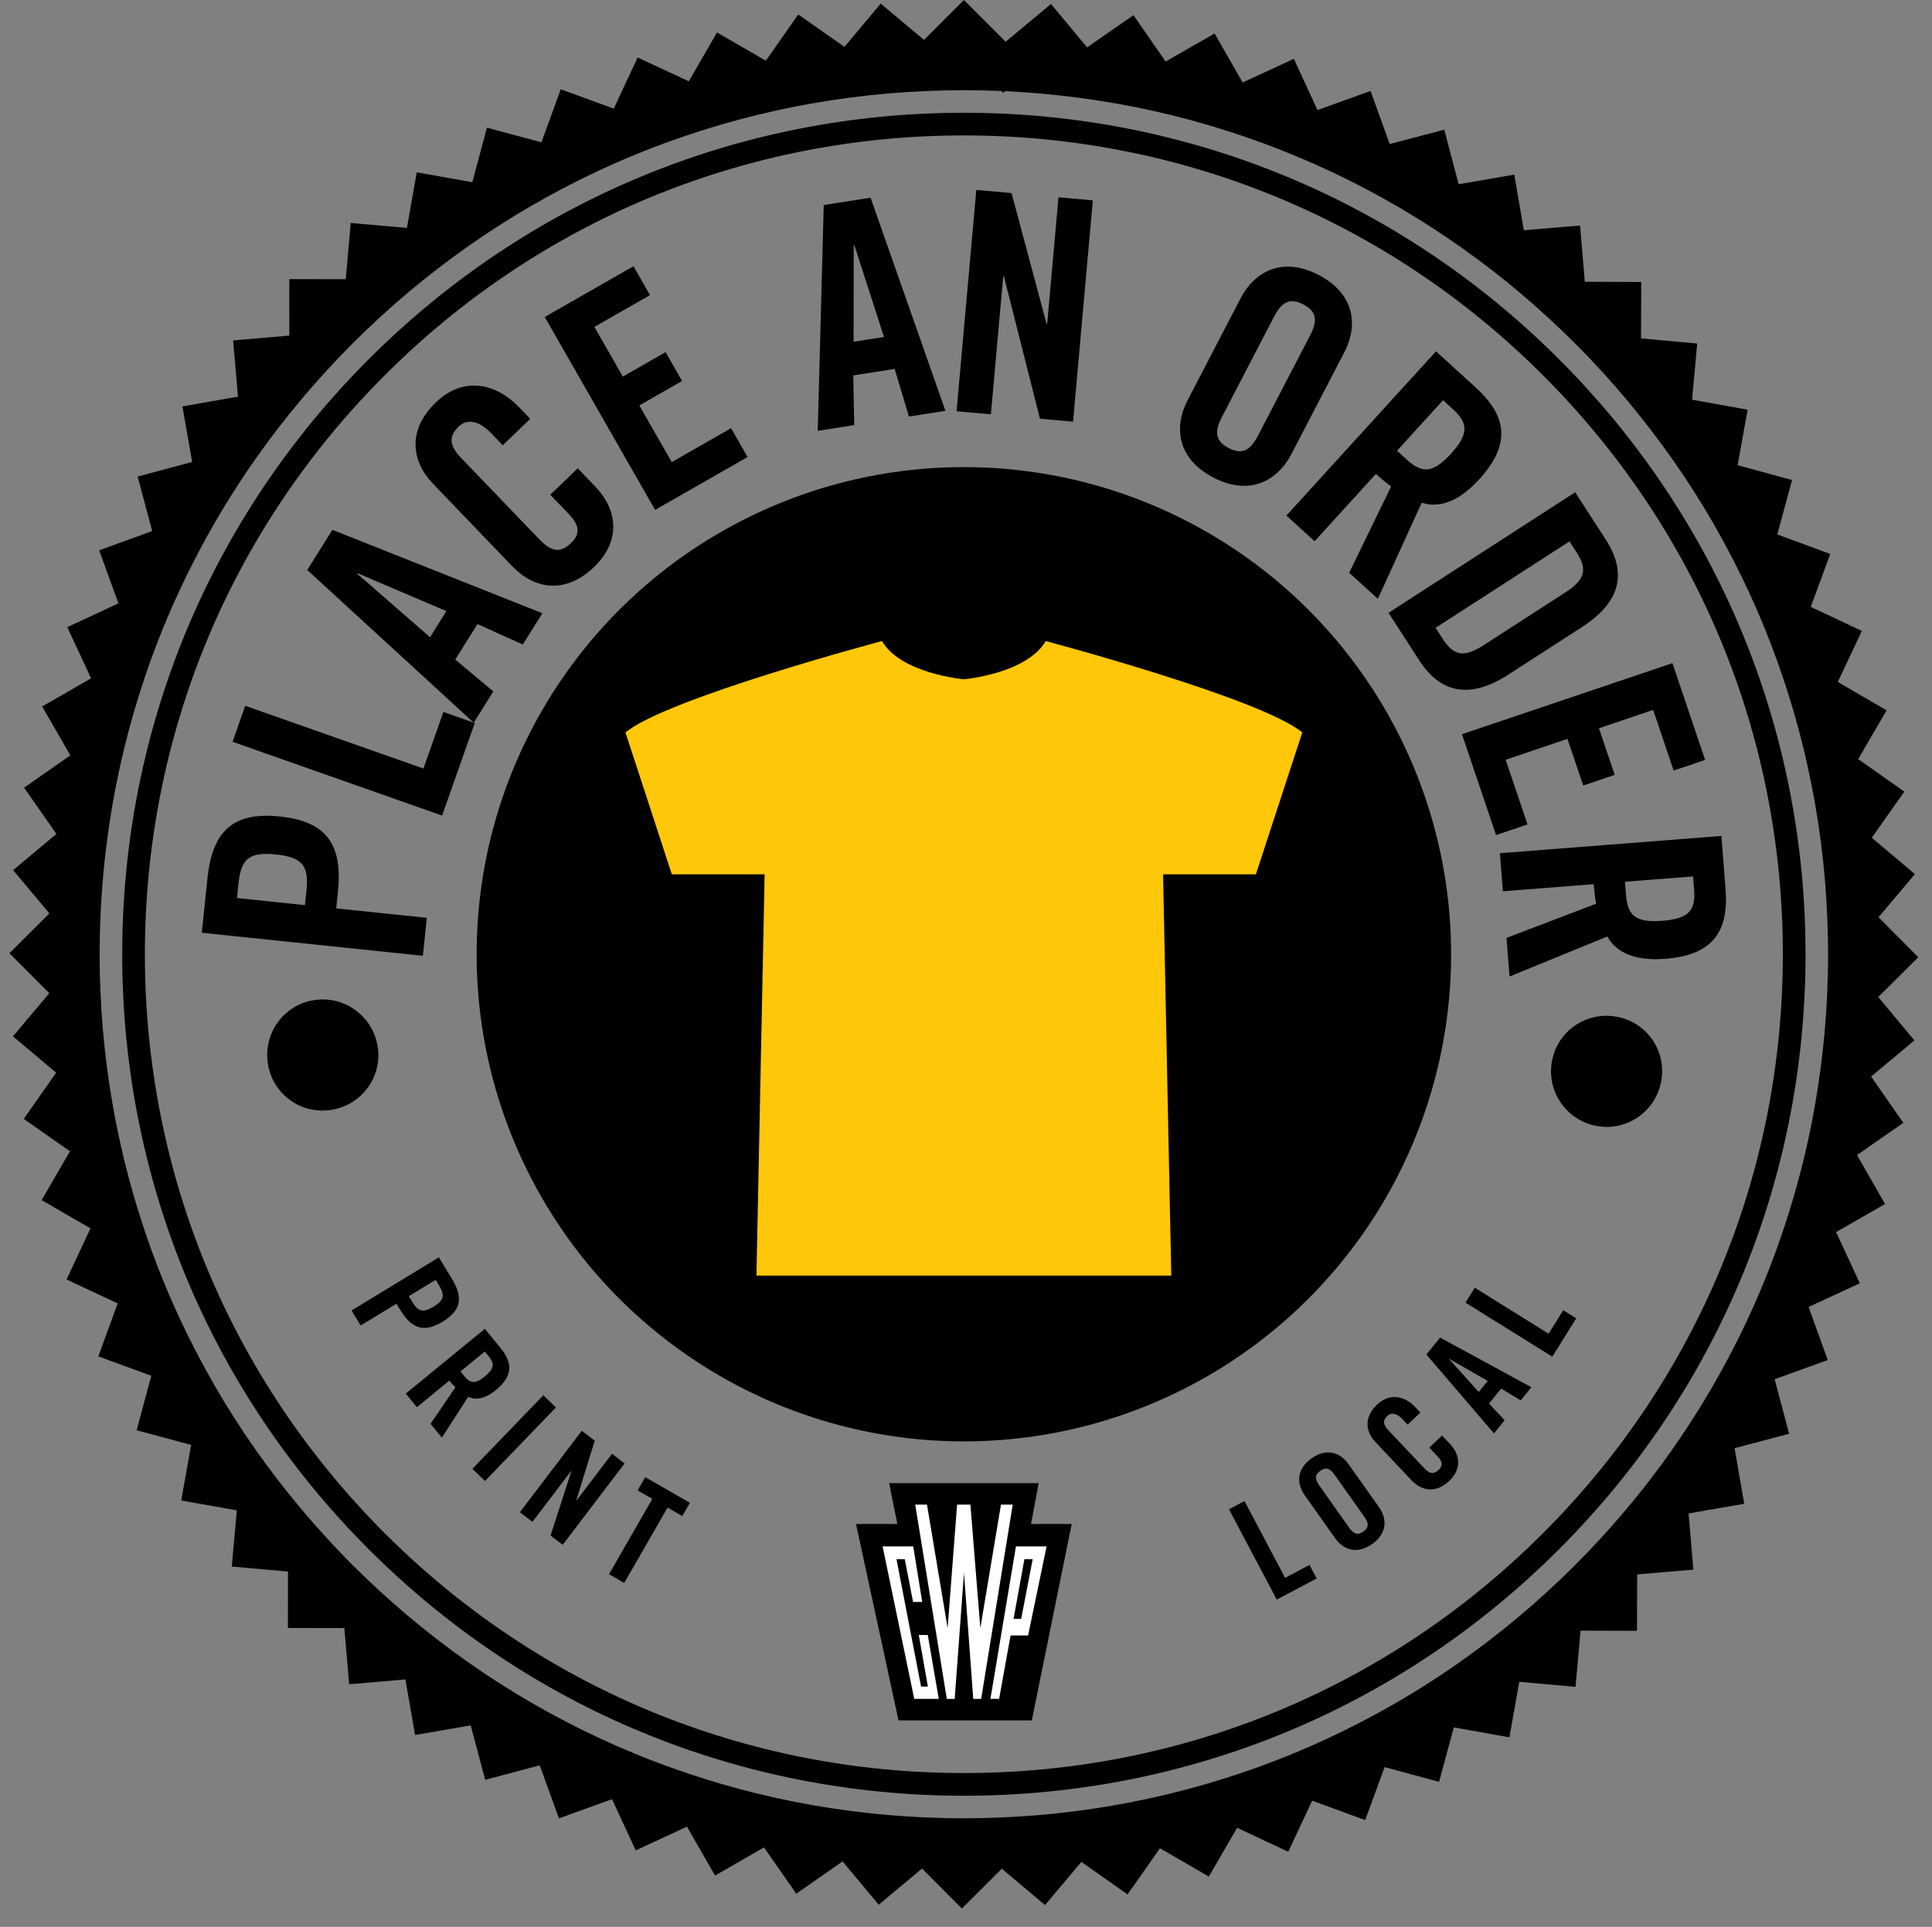 <?xml version="1.0" encoding="utf-8"?>
<!-- Generator: Adobe Illustrator 16.0.4, SVG Export Plug-In . SVG Version: 6.00 Build 0)  -->
<!DOCTYPE svg PUBLIC "-//W3C//DTD SVG 1.1//EN" "http://www.w3.org/Graphics/SVG/1.1/DTD/svg11.dtd">
<svg version="1.1" id="Layer_1" xmlns="http://www.w3.org/2000/svg" xmlns:xlink="http://www.w3.org/1999/xlink" x="0px" y="0px"
	 width="162.608px" height="162.207px" viewBox="0 0 162.608 162.207" enable-background="new 0 0 162.608 162.207"
	 xml:space="preserve">
<rect x="0" y="0" width="162.608" height="162.207" fill="#808080" stroke="none"/>
<circle cx="81.125" cy="80.33" r="41.008"/>
<g>
	<path d="M22.546,89.54c-0.396-2.561,1.331-4.951,3.891-5.349c2.561-0.396,4.956,1.356,5.353,3.917
		c0.397,2.561-1.359,4.93-3.92,5.326C25.309,93.832,22.943,92.101,22.546,89.54z"/>
	<path d="M35.59,80.46l-18.607-1.939l0.479-4.587c0.41-3.943,2.122-5.615,6.091-5.201c3.969,0.413,5.299,2.401,4.888,6.345
		l-0.145,1.392l7.628,0.795L35.59,80.46z M25.666,76.195l0.129-1.237c0.218-2.088-0.359-2.799-2.576-3.03
		c-2.217-0.23-2.928,0.347-3.146,2.434l-0.129,1.237L25.666,76.195z"/>
	<path d="M37.211,68.657l-17.638-6.213l1.067-3.029l14.999,5.283l1.679-4.764l2.638,0.93L37.211,68.657z"/>
	<path d="M41.522,58.205l-1.651,2.633L25.859,47.982l2.119-3.379l17.673,7.02L44,54.256l-3.813-1.72l-1.872,2.984L41.522,58.205z
		 M36.192,53.639l1.377-2.194l-7.477-3.191l-0.027,0.044L36.192,53.639z"/>
	<path d="M42.312,37.484l-1.005-1.046c-1.095-1.14-2.084-1.123-2.682-0.549c-0.934,0.897-0.767,1.67,0.203,2.679l6.567,6.836
		c0.969,1.008,1.734,1.207,2.668,0.31c0.841-0.808,0.654-1.562-0.189-2.44l-1.561-1.625l2.315-2.225l1.489,1.55
		c1.831,1.905,2.199,4.532-0.116,6.757c-2.429,2.333-5.038,1.859-6.868-0.045l-6.676-6.948c-1.83-1.905-2.199-4.532,0.229-6.864
		c2.316-2.226,5.052-1.621,6.99,0.396l0.951,0.989L42.312,37.484z"/>
	<path d="M55.137,42.923L45.85,26.684l7.467-4.271l1.389,2.429l-4.678,2.676l2.393,4.184l3.599-2.059l1.389,2.43l-3.599,2.058
		l2.728,4.769l4.993-2.855l1.389,2.429L55.137,42.923z"/>
	<path d="M71.896,35.787l-3.071,0.481l0.506-19.01l3.941-0.617l6.3,17.941l-3.07,0.481l-1.205-4.006l-3.479,0.546L71.896,35.787z
		 M71.843,28.769l2.56-0.401l-2.498-7.736l-0.052,0.008L71.843,28.769z"/>
	<path d="M80.509,34.62l1.664-18.63l2.967,0.265l2.944,11.005l0.052,0.005l0.952-10.657l2.89,0.259l-1.664,18.629l-2.786-0.249
		l-3.038-12.001l-0.052-0.004l-1.039,11.637L80.509,34.62z"/>
	<path d="M104.408,25.127c1.219-2.344,3.59-3.534,6.577-1.98c2.987,1.553,3.374,4.177,2.155,6.521l-4.444,8.548
		c-1.219,2.344-3.589,3.534-6.576,1.981c-2.987-1.554-3.375-4.178-2.156-6.521L104.408,25.127z M102.85,35.089
		c-0.646,1.24-0.589,2.029,0.561,2.627c1.149,0.597,1.827,0.19,2.473-1.05l4.373-8.411c0.645-1.241,0.588-2.029-0.562-2.627
		c-1.148-0.598-1.827-0.191-2.473,1.05L102.85,35.089z"/>
	<path d="M110.644,45.563l-2.375-2.162l12.593-13.826l3.332,3.034c2.662,2.425,2.992,4.793,0.307,7.741
		c-2.023,2.222-3.705,2.337-4.841,1.969l-3.692,8.093l-2.413-2.197l3.53-7.261c-0.342-0.241-0.856-0.675-1.278-1.059L110.644,45.563
		z M117.585,37.942l0.843,0.767c1.283,1.169,2.197,1.126,3.697-0.521c1.5-1.647,1.457-2.562,0.174-3.73l-0.842-0.768L117.585,37.942
		z"/>
	<path d="M132.576,41.44l2.586,4.004c1.799,2.785,1.23,5.248-1.989,7.328l-6.224,4.02c-3.22,2.079-5.698,1.584-7.497-1.201
		l-2.586-4.004L132.576,41.44z M120.828,52.852l0.604,0.936c0.927,1.437,1.794,1.585,3.448,0.518l6.876-4.441
		c1.653-1.068,1.874-1.92,0.946-3.355l-0.604-0.936L120.828,52.852z"/>
	<path d="M123.047,61.807l17.716-5.982l2.75,8.146l-2.649,0.896l-1.724-5.104l-4.563,1.541l1.325,3.926l-2.649,0.895l-1.326-3.926
		l-5.201,1.757l1.839,5.446l-2.649,0.896L123.047,61.807z"/>
	<path d="M126.491,75.027l-0.25-3.202l18.641-1.454l0.351,4.492c0.279,3.589-1.101,5.541-5.076,5.851
		c-2.995,0.234-4.299-0.833-4.874-1.879l-8.231,3.369l-0.254-3.253l7.543-2.874c-0.084-0.409-0.162-1.078-0.207-1.646
		L126.491,75.027z M136.767,74.226l0.089,1.136c0.135,1.729,0.83,2.325,3.051,2.151c2.221-0.173,2.815-0.869,2.681-2.599
		l-0.089-1.136L136.767,74.226z"/>
	<path d="M139.818,91.011c-0.464,2.548-2.879,4.241-5.427,3.777s-4.236-2.903-3.772-5.452c0.464-2.548,2.898-4.211,5.447-3.747
		C138.614,86.053,140.282,88.463,139.818,91.011z"/>
</g>
<g>
	<path d="M158.086,83.931l3.369-3.348l-3.348-3.369l3.064-3.629l-3.629-3.063l2.737-3.883l-3.882-2.736l2.389-4.105l-4.105-2.389
		l2.022-4.298l-4.299-2.021l1.641-4.458l-4.458-1.64l1.245-4.583l-4.583-1.246l0.841-4.674l-4.675-0.841l0.432-4.73l-4.73-0.431
		l0.018-4.75l-4.75-0.018l-0.396-4.733l-4.732,0.396l-0.807-4.681l-4.681,0.808l-1.212-4.593l-4.592,1.212l-1.607-4.47l-4.47,1.607
		l-1.989-4.312l-4.312,1.99l-2.359-4.123l-4.122,2.358l-2.708-3.901l-3.902,2.708l-3.037-3.65l-3.82,3.178L81.124,0l-3.357,3.359
		l-3.639-3.054l-3.054,3.638l-3.89-2.724l-2.725,3.89l-4.113-2.375l-2.375,4.112l-4.304-2.008l-2.008,4.304l-4.463-1.626
		l-1.625,4.463l-4.587-1.23l-1.23,4.587l-4.678-0.827l-0.827,4.677l-4.731-0.416l-0.416,4.731l-4.75-0.002l-0.002,4.749
		l-4.732,0.411l0.412,4.731l-4.678,0.822l0.822,4.678l-4.588,1.227l1.226,4.589l-4.464,1.621l1.621,4.463l-4.307,2.005l2.004,4.306
		l-4.116,2.371l2.372,4.115l-3.894,2.721l2.721,3.894L1.106,73.25l3.05,3.642l-3.362,3.355l3.355,3.361l-3.058,3.635L4.727,90.3
		l-2.729,3.889l3.888,2.728l-2.38,4.111l4.11,2.379l-2.014,4.303l4.303,2.012l-1.631,4.462l4.461,1.63l-1.235,4.586l4.586,1.235
		l-0.832,4.677l4.676,0.831l-0.421,4.731l4.731,0.421l-0.008,4.751l4.75,0.006l0.406,4.732l4.732-0.406l0.816,4.679l4.68-0.816
		l1.221,4.59l4.59-1.223l1.616,4.468l4.466-1.618l2,4.31l4.308-1.999l2.367,4.118l4.118-2.367l2.716,3.896l3.896-2.718l3.045,3.646
		l3.645-3.047l3.352,3.366l3.366-3.352l3.632,3.062l3.061-3.633l3.885,2.734l2.732-3.886l4.108,2.385l2.383-4.108l4.301,2.018
		l2.017-4.3l4.46,1.635l1.635-4.46l4.585,1.241l1.239-4.585l4.677,0.837l0.835-4.676l4.732,0.427l0.425-4.731l4.75,0.014
		l0.013-4.751l4.732-0.4l-0.402-4.732l4.681-0.812l-0.812-4.68l4.59-1.216l-1.216-4.591l4.468-1.612l-1.612-4.468l4.312-1.995
		l-1.995-4.31l4.12-2.362l-2.363-4.121l3.9-2.712l-2.713-3.899l3.647-3.041L158.086,83.931z M134.615,129.606v0.009
		c-0.67,0.727-1.354,1.445-2.058,2.148c-0.793,0.793-1.603,1.563-2.425,2.314h-0.013l-0.001,0.013
		c-1.562,1.428-3.18,2.778-4.842,4.053l-0.024-0.002l-0.005,0.024c-1.67,1.28-3.388,2.485-5.15,3.608l-0.048-0.009l-0.013,0.049
		c-1.768,1.122-3.58,2.161-5.43,3.123l-0.057-0.016l-0.02,0.055c-1.853,0.96-3.742,1.842-5.668,2.636l-0.065-0.024l-0.029,0.062
		c-1.927,0.792-3.89,1.497-5.881,2.118l-0.054-0.024l-0.029,0.051c-1.991,0.619-4.012,1.152-6.059,1.598l-0.039-0.022l-0.025,0.036
		c-2.043,0.443-4.11,0.8-6.199,1.066l-0.021-0.015l-0.018,0.021c-2.079,0.264-4.179,0.438-6.295,0.523l-0.006-0.005l-0.006,0.006
		c-1,0.04-2.005,0.065-3.013,0.065c-1.108,0-2.213-0.027-3.314-0.077l-0.008-0.007l-0.008,0.007
		c-2.115-0.095-4.213-0.281-6.291-0.554l-0.017-0.02l-0.02,0.015c-2.088-0.275-4.153-0.637-6.194-1.088l-0.027-0.039l-0.042,0.023
		c-2.044-0.453-4.062-0.999-6.05-1.626l-0.029-0.051l-0.052,0.024c-1.989-0.63-3.949-1.341-5.873-2.141l-0.029-0.063l-0.064,0.023
		c-1.922-0.802-3.809-1.69-5.657-2.658l-0.02-0.056l-0.058,0.016c-1.846-0.97-3.653-2.02-5.416-3.151l-0.012-0.044l-0.044,0.008
		c-1.758-1.13-3.473-2.34-5.139-3.627l-0.004-0.026l-0.027,0.002c-1.657-1.282-3.266-2.642-4.823-4.076l-0.001-0.009h-0.009
		c-0.746-0.688-1.483-1.388-2.204-2.109c-0.775-0.774-1.528-1.566-2.263-2.37v-0.012l-0.012-0.001
		c-1.429-1.562-2.781-3.176-4.058-4.837l0.002-0.025l-0.025-0.004c-1.282-1.67-2.488-3.386-3.613-5.147l0.008-0.047l-0.047-0.014
		c-1.125-1.766-2.167-3.576-3.13-5.425l0.015-0.058l-0.055-0.021c-0.962-1.851-1.846-3.737-2.641-5.662l0.024-0.067l-0.063-0.029
		c-0.793-1.926-1.499-3.887-2.123-5.877l0.025-0.055l-0.052-0.029c-0.621-1.99-1.157-4.011-1.605-6.057l0.023-0.041l-0.037-0.025
		c-0.445-2.042-0.803-4.109-1.072-6.198l0.015-0.021l-0.021-0.017c-0.266-2.079-0.443-4.178-0.532-6.292l0.006-0.008l-0.007-0.007
		c-0.042-1.026-0.068-2.055-0.068-3.088c0-1.084,0.027-2.163,0.074-3.238l0.008-0.008l-0.008-0.009
		c0.093-2.114,0.276-4.213,0.547-6.29l0.02-0.017l-0.015-0.021c0.273-2.087,0.633-4.153,1.082-6.194l0.04-0.027l-0.025-0.043
		c0.452-2.045,0.994-4.062,1.619-6.051l0.052-0.029l-0.025-0.055c0.627-1.988,1.335-3.948,2.132-5.871l0.067-0.031l-0.024-0.066
		c0.8-1.923,1.687-3.809,2.652-5.657l0.057-0.021l-0.016-0.059c0.967-1.846,2.014-3.654,3.143-5.418l0.047-0.012l-0.008-0.047
		c1.128-1.758,2.336-3.474,3.621-5.14l0.027-0.005l-0.002-0.027c1.28-1.658,2.637-3.269,4.069-4.826l0.012-0.001v-0.012
		c0.703-0.765,1.42-1.52,2.16-2.259c0.757-0.757,1.53-1.492,2.313-2.211h0.012l0.001-0.013c1.56-1.43,3.171-2.784,4.831-4.062
		l0.027,0.002l0.005-0.027c1.668-1.282,3.383-2.489,5.142-3.616l0.048,0.009l0.013-0.048c1.764-1.127,3.573-2.172,5.42-3.137
		l0.059,0.016l0.021-0.057c1.849-0.963,3.735-1.849,5.658-2.646l0.069,0.024l0.03-0.065c1.924-0.795,3.885-1.501,5.874-2.127
		l0.054,0.025l0.03-0.052c1.99-0.623,4.008-1.162,6.054-1.612l0.042,0.024l0.027-0.039c2.042-0.447,4.108-0.806,6.195-1.076
		l0.021,0.015l0.017-0.021c2.078-0.269,4.177-0.449,6.291-0.539l0.009,0.008l0.008-0.009c1.051-0.044,2.104-0.071,3.162-0.071
		c1.059,0,2.112,0.027,3.163,0.071l0.152,0.153l0.17-0.141c2.114,0.099,4.211,0.291,6.287,0.568l0.017,0.02l0.021-0.015
		c2.085,0.279,4.15,0.644,6.189,1.099l0.029,0.043l0.046-0.026c2.041,0.458,4.057,1.009,6.042,1.64l0.03,0.052l0.053-0.025
		c1.988,0.634,3.945,1.352,5.867,2.155l0.029,0.062l0.062-0.023c1.922,0.807,3.807,1.697,5.652,2.668l0.021,0.058l0.06-0.016
		c1.844,0.974,3.647,2.029,5.408,3.164l0.012,0.042l0.042-0.008c1.756,1.135,3.47,2.346,5.133,3.638l0.005,0.027l0.028-0.003
		c1.654,1.286,3.259,2.65,4.813,4.088v0.009h0.008c0.708,0.654,1.408,1.319,2.093,2.005c0.812,0.811,1.599,1.64,2.366,2.48v0.014
		l0.014,0.001c1.426,1.564,2.773,3.183,4.047,4.847l-0.002,0.024l0.023,0.005c1.279,1.672,2.483,3.389,3.604,5.152l-0.009,0.05
		l0.05,0.014c1.121,1.768,2.158,3.581,3.117,5.432l-0.016,0.057l0.055,0.021c0.959,1.854,1.837,3.744,2.629,5.67l-0.024,0.064
		l0.062,0.029c0.789,1.928,1.492,3.891,2.112,5.883l-0.025,0.054l0.052,0.03c0.617,1.992,1.148,4.015,1.592,6.062l-0.022,0.038
		l0.036,0.025c0.44,2.044,0.796,4.111,1.06,6.2l-0.015,0.022l0.021,0.019c0.263,2.078,0.433,4.179,0.517,6.294l-0.006,0.006
		l0.006,0.006c0.039,0.976,0.063,1.954,0.063,2.936c0,1.134-0.028,2.264-0.079,3.39l-0.01,0.01l0.009,0.01
		c-0.097,2.114-0.286,4.212-0.562,6.288l-0.02,0.017l0.014,0.021c-0.276,2.086-0.639,4.152-1.092,6.192l-0.041,0.028l0.025,0.044
		c-0.457,2.043-1.005,4.058-1.635,6.046l-0.051,0.028l0.025,0.055c-0.633,1.987-1.347,3.946-2.147,5.868l-0.063,0.029l0.023,0.064
		c-0.805,1.921-1.693,3.807-2.664,5.654l-0.055,0.021l0.015,0.058c-0.972,1.845-2.024,3.65-3.157,5.412l-0.043,0.012l0.007,0.044
		c-1.132,1.757-2.343,3.471-3.632,5.136l-0.026,0.005l0.002,0.026c-1.284,1.656-2.646,3.263-4.082,4.819H134.615z"/>
	<path d="M131.215,30.239C117.835,16.86,100.046,9.492,81.124,9.492c-18.921,0-36.71,7.368-50.09,20.747
		C17.654,43.62,10.286,61.408,10.286,80.33s7.369,36.711,20.749,50.09c13.379,13.38,31.168,20.748,50.09,20.748
		c18.923,0,36.712-7.368,50.091-20.748c13.379-13.379,20.748-31.168,20.748-50.09S144.594,43.619,131.215,30.239z M129.865,129.071
		c-13.019,13.019-30.328,20.188-48.741,20.188c-18.412,0-35.722-7.17-48.741-20.188c-13.019-13.02-20.189-30.329-20.189-48.741
		s7.17-35.721,20.189-48.74C45.403,18.57,62.712,11.4,81.124,11.4c18.412,0,35.722,7.17,48.741,20.189
		c13.02,13.019,20.189,30.328,20.189,48.74S142.885,116.052,129.865,129.071z"/>
</g>
<path d="M81.125,80.33"/>
<path fill="#FFC709" d="M109.606,61.661c-3.445-2.872-21.591-7.696-21.591-7.696c-1.607,2.757-6.891,3.217-6.891,3.217h-0.001
	c-0.005-0.001-5.283-0.461-6.891-3.217c0,0-18.145,4.824-21.59,7.696l3.904,11.943h7.81l-0.689,33.78h34.914l-0.689-33.78h7.809
	L109.606,61.661z"/>
<g>
	<path d="M29.588,110.319l7.348-4.473l1.103,1.812c0.948,1.558,0.787,2.646-0.78,3.6s-2.607,0.597-3.556-0.96l-0.334-0.55
		l-3.013,1.834L29.588,110.319z M34.407,109.116l0.297,0.488c0.502,0.824,0.911,0.924,1.787,0.392
		c0.875-0.533,0.975-0.942,0.473-1.767l-0.297-0.489L34.407,109.116z"/>
	<path d="M35.09,118.457l-0.937-1.143l6.654-5.453l1.314,1.604c1.05,1.281,1.042,2.381-0.377,3.544
		c-1.069,0.877-1.842,0.816-2.334,0.573l-2.22,3.438l-0.952-1.161l2.091-3.069c-0.139-0.133-0.345-0.364-0.511-0.567L35.09,118.457z
		 M38.759,115.451l0.332,0.405c0.506,0.618,0.925,0.659,1.718,0.01c0.793-0.649,0.834-1.068,0.328-1.687l-0.332-0.405
		L38.759,115.451z"/>
	<path d="M39.758,123.646l5.971-6.191l1.063,1.025l-5.971,6.191L39.758,123.646z"/>
	<path d="M43.753,127.301l5.211-6.852l1.092,0.829l-1.548,5.01l0.019,0.015l2.981-3.92l1.063,0.809l-5.211,6.853l-1.025-0.779
		l1.755-5.421l-0.019-0.015l-3.255,4.28L43.753,127.301z"/>
	<path d="M54.905,126.175l-1.24-0.712l0.641-1.115l3.76,2.16l-0.641,1.115l-1.24-0.712l-3.645,6.343l-1.281-0.736L54.905,126.175z"
		/>
	<path d="M107.459,134.655l-4.021-7.602l1.306-0.69l3.419,6.464l2.054-1.086l0.602,1.138L107.459,134.655z"/>
	<path d="M109.811,125.872c-0.701-0.991-0.689-2.211,0.574-3.105c1.264-0.896,2.418-0.501,3.119,0.49l2.561,3.616
		c0.701,0.991,0.689,2.211-0.574,3.105s-2.418,0.501-3.119-0.491L109.811,125.872z M113.555,128.605
		c0.372,0.524,0.707,0.667,1.192,0.323c0.486-0.344,0.463-0.707,0.091-1.231l-2.519-3.558c-0.372-0.525-0.706-0.668-1.192-0.323
		c-0.485,0.344-0.462,0.706-0.09,1.231L113.555,128.605z"/>
	<path d="M118.473,119.928l-0.459-0.485c-0.498-0.528-0.954-0.525-1.231-0.264c-0.433,0.409-0.359,0.766,0.083,1.233l2.993,3.172
		c0.441,0.469,0.793,0.562,1.226,0.154c0.391-0.368,0.308-0.717-0.076-1.124l-0.712-0.754l1.075-1.015l0.678,0.72
		c0.835,0.884,0.994,2.095-0.081,3.108c-1.127,1.063-2.325,0.835-3.159-0.05l-3.043-3.224c-0.834-0.884-0.993-2.094,0.134-3.157
		c1.074-1.015,2.331-0.726,3.214,0.211l0.434,0.459L118.473,119.928z"/>
	<path d="M126.641,119.557l-0.898,1.111l-5.691-6.641l1.154-1.427l7.684,4.178l-0.898,1.111l-1.646-0.995l-1.02,1.26
		L126.641,119.557z M124.459,117.179l0.749-0.927l-3.238-1.868l-0.015,0.019L124.459,117.179z"/>
	<path d="M130.65,114.208l-7.304-4.551l0.781-1.254l6.212,3.869l1.229-1.973l1.093,0.681L130.65,114.208z"/>
</g>
<g>
	<path d="M87.42,124.854H74.834l0.691,3.438h-3.479l3.578,16.534h11.219l3.359-16.534h-3.424L87.42,124.854z"/>
	<polygon fill="#FFFFFF" points="77.33,137.636 78.096,141.977 77.521,141.977 75.454,131.257 76.152,131.257 76.848,134.854 
		77.619,134.854 76.863,130.178 74.285,130.178 76.947,143.012 79.012,143.012 78.087,137.636 	"/>
	<path fill="#FFFFFF" d="M83.358,143.012h0.735l0.962-5.335h1.476l1.556-7.499h-2.579L83.358,143.012z M86.917,131.257l-0.97,5.027
		h-0.64l0.911-5.027H86.917z"/>
	<polygon fill="#FFFFFF" points="84.248,126.659 82.51,137.057 81.675,126.659 80.555,126.659 79.758,137.057 78.02,126.659 
		77.03,126.659 79.688,143.019 80.352,143.019 81.134,132.412 81.915,143.019 82.58,143.019 85.237,126.659 	"/>
</g>
</svg>
